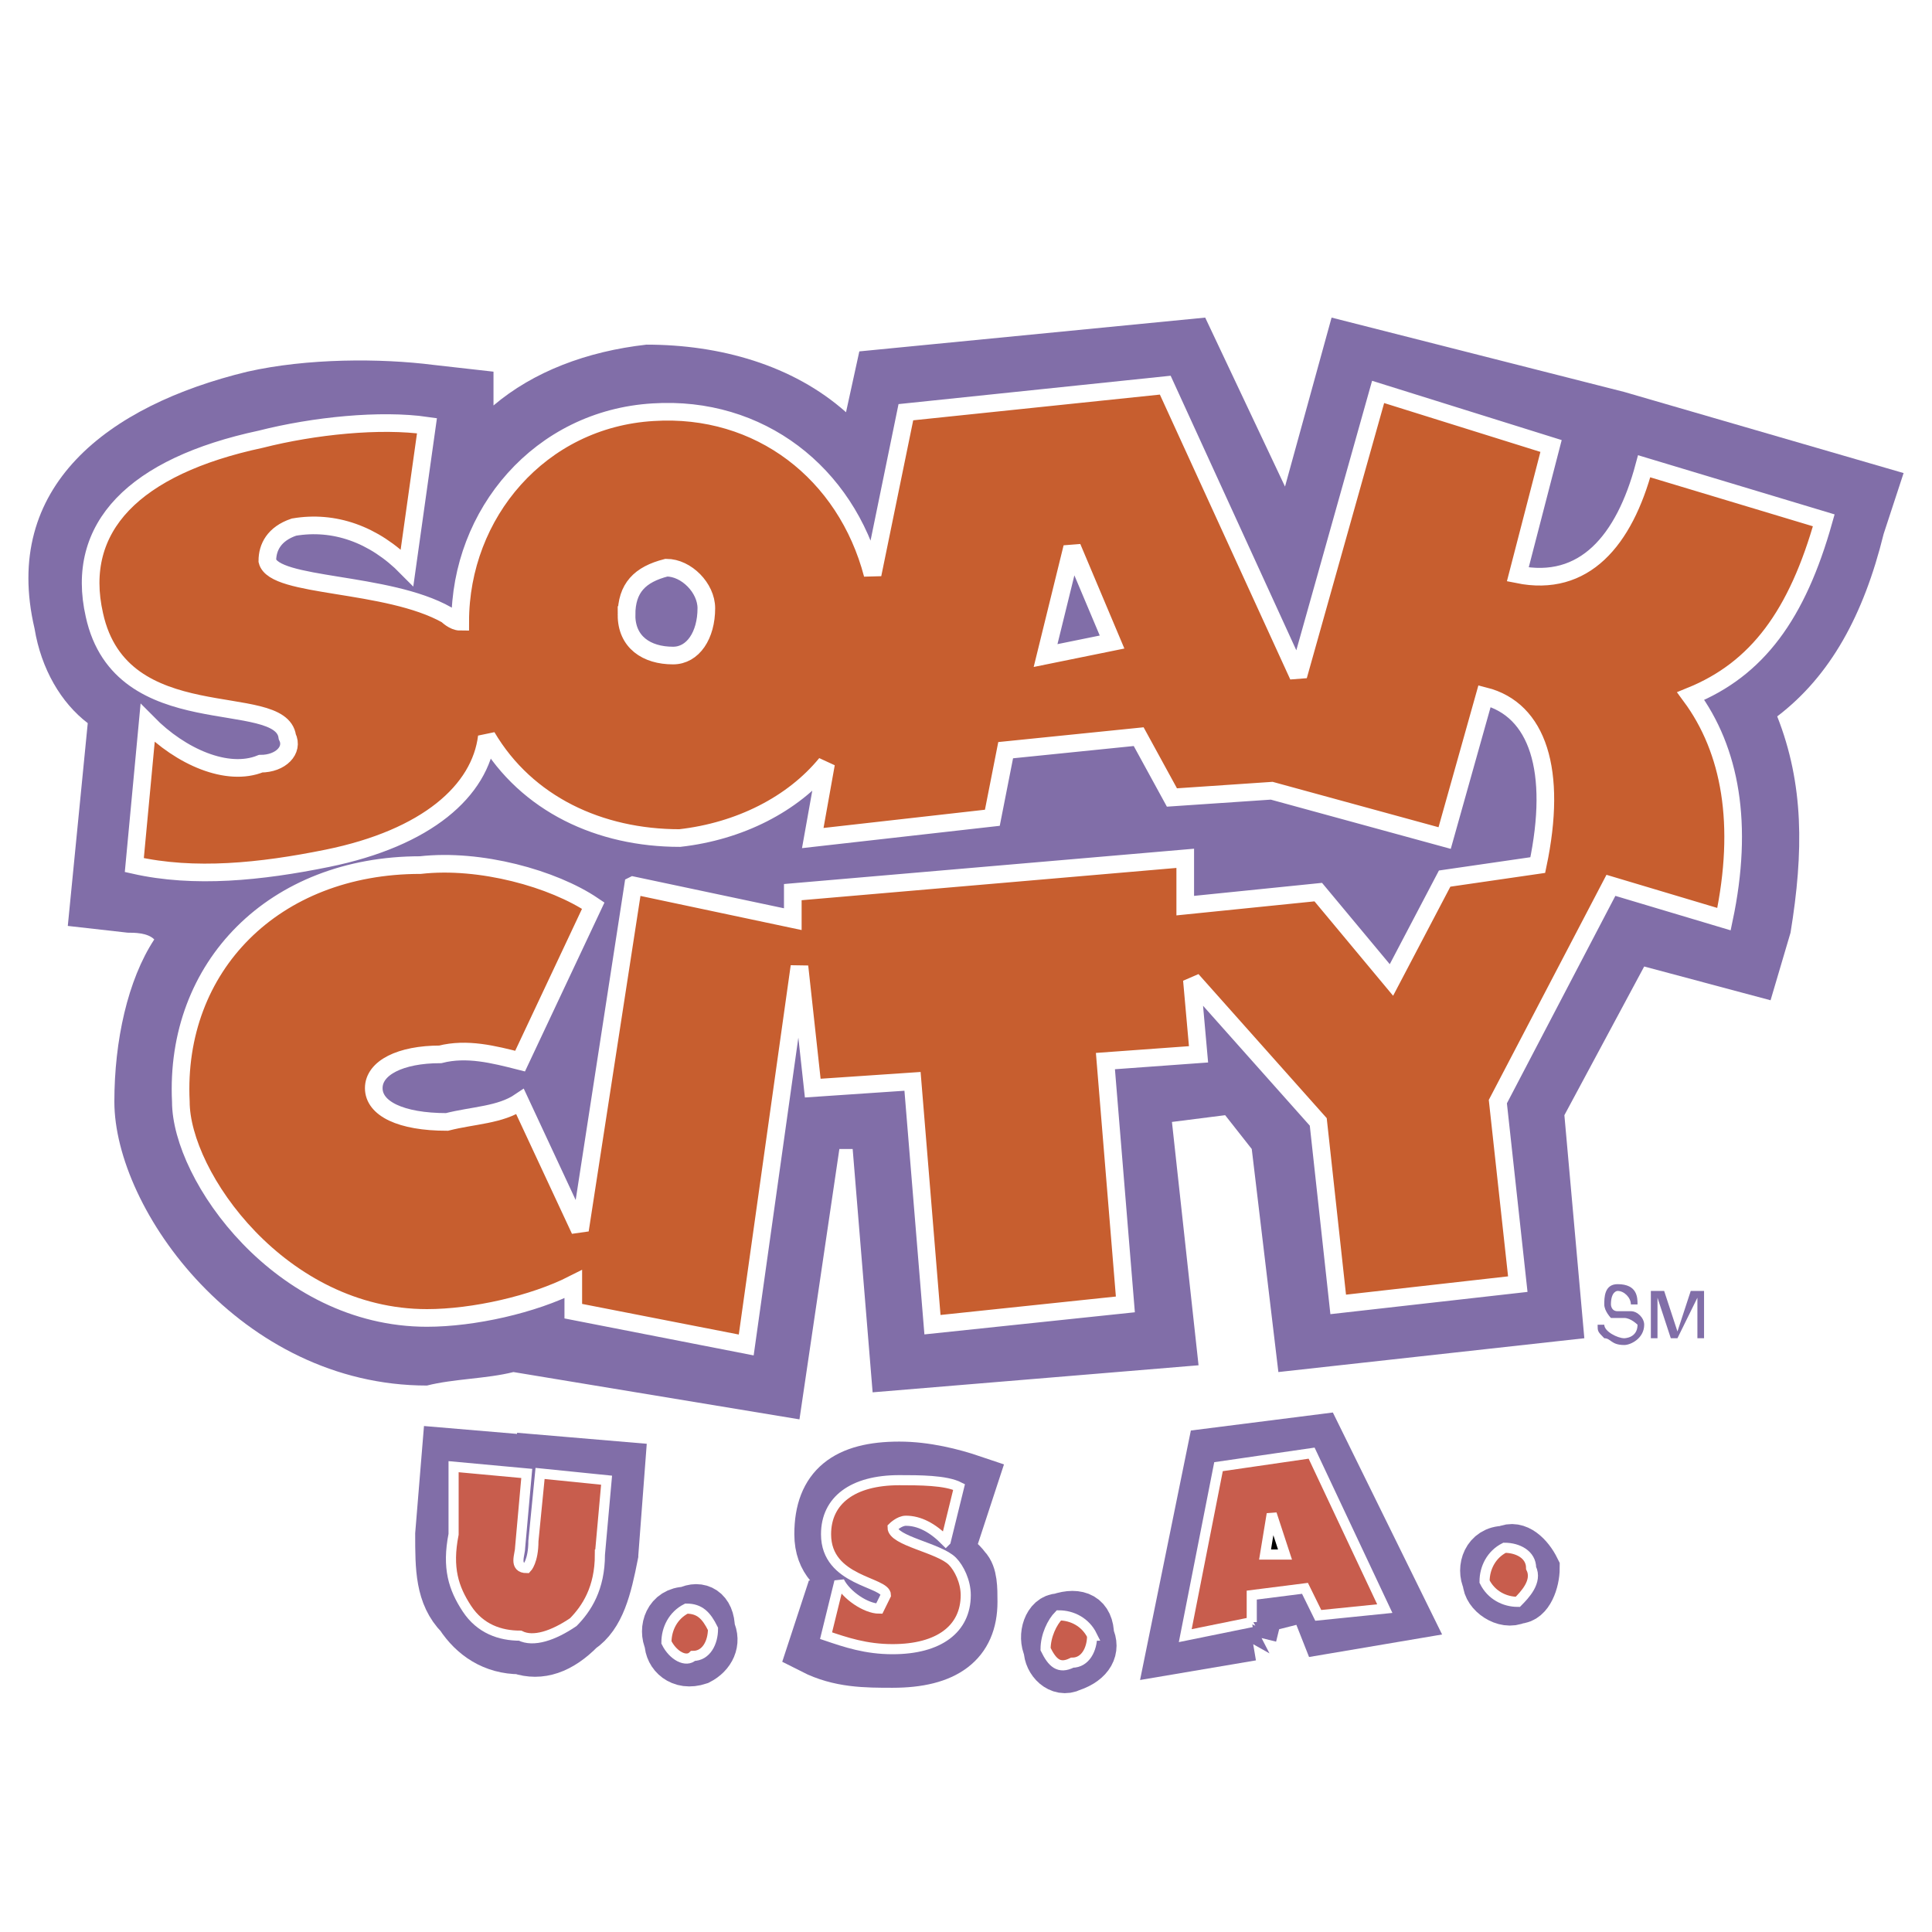 <svg xmlns="http://www.w3.org/2000/svg" width="2500" height="2500" viewBox="0 0 192.756 192.756"><path fill-rule="evenodd" clip-rule="evenodd" fill="#fff" d="M0 0h192.756v192.756H0V0z"/><path d="M42.599 138.236c-18.581 0-31.189-17.533-31.189-28.324 0-6.068 1.327-12.139 3.981-16.184-.663-.674-1.99-.674-2.654-.674l-5.973-.674 1.991-20.231c-2.654-2.023-4.646-5.395-5.309-9.441-3.318-14.162 7.3-22.254 21.236-25.626 5.973-1.349 13.272-1.349 18.581-.674l5.973.674v3.372c3.981-3.372 9.29-5.396 15.263-6.069 7.3 0 14.6 2.023 19.908 6.744l1.328-6.07 34.508-3.372 7.963 16.859 4.646-16.859 29.199 7.418 27.871 8.093-1.99 6.069c-1.992 8.093-5.311 14.162-10.619 18.208 2.654 6.744 2.654 13.488 1.328 21.58l-1.992 6.743-12.607-3.371-7.963 14.836 1.99 22.254-30.525 3.373-2.656-22.254-2.654-3.373-5.309.674 2.654 24.277-32.517 2.699-1.991-24.277h-1.327l-3.981 26.975-28.536-4.721c-2.655.672-5.973.672-8.628 1.346z" fill-rule="evenodd" clip-rule="evenodd" fill="#816ea8"/><path d="M62.508 61.358c0 2.697 1.99 4.046 4.645 4.046 1.991 0 3.318-2.023 3.318-4.721 0-2.023-1.991-4.046-3.981-4.046-2.655.675-3.982 2.024-3.982 4.721zm48.443 2.697l-3.98-9.441-2.654 10.79 6.634-1.349zm-47.78 24.278l15.927 3.372v-2.697l39.154-3.372v4.72l13.271-1.349 7.301 8.766 5.309-10.115 9.291-1.349c1.99-9.441 0-15.511-5.311-16.859l-3.98 14.162-17.254-4.721-9.955.674-3.318-6.069-13.271 1.349-1.328 6.744-17.917 2.023 1.327-7.418c-3.318 4.046-8.627 6.744-14.6 7.418-7.964 0-15.263-3.372-19.245-10.116-.663 5.395-5.973 10.116-15.927 12.139-6.636 1.349-13.272 2.023-19.244.674l1.327-14.162c3.317 3.372 7.963 5.395 11.281 4.046 1.991 0 3.318-1.349 2.654-2.698-.664-4.721-16.59 0-19.245-12.139-1.99-8.767 3.982-14.836 16.591-17.534 5.309-1.349 11.945-2.023 16.59-1.349l-1.99 14.162c-3.318-3.372-7.3-4.721-11.281-4.046-1.991.674-2.655 2.023-2.655 3.372.664 2.697 11.945 2.023 17.917 5.395 0 0 .664.674 1.327.674-.664-10.79 7.963-20.231 19.245-20.905 10.617-.674 19.244 6.069 21.899 16.185l3.318-16.185 25.88-2.698 13.273 28.998 7.963-28.324 17.254 5.395-3.318 12.813c6.637 1.349 10.619-3.372 12.609-10.79l17.918 5.395c-2.654 9.441-6.637 14.836-13.273 17.534 3.982 5.395 5.309 12.813 3.318 22.254l-11.281-3.372-11.281 21.579 1.99 18.209-17.918 2.023-1.99-18.209-12.607-14.162.662 7.42-9.289.674 1.99 24.277-19.246 2.023-1.99-24.277-9.954.674-1.327-12.139-5.31 37.766-17.254-3.373v-2.697c-3.981 2.023-9.954 3.373-14.6 3.373-14.599 0-24.554-14.162-24.554-21.582-.662-13.483 9.292-23.599 23.892-23.599 5.973-.674 13.272 1.349 17.254 4.046l-7.3 15.511c-2.654-.674-5.309-1.35-7.963-.674-3.982 0-6.636 1.348-6.636 3.371.664 2.023 2.654 3.371 7.3 3.371 2.654-.674 5.309-.674 7.3-2.023l5.973 12.814 5.307-34.393z" fill-rule="evenodd" clip-rule="evenodd" fill="#c75e2f"/><path d="M62.508 61.358c0 2.698 1.99 4.046 4.645 4.046 1.991 0 3.318-2.023 3.318-4.721 0-2.023-1.991-4.046-3.981-4.046-2.655.675-3.982 2.024-3.982 4.721zm48.443 2.698l-3.98-9.441-2.654 10.79 6.634-1.349zm-47.78 24.277l15.927 3.372v-2.698l39.154-3.372v4.72l13.271-1.349 7.301 8.766 5.309-10.115 9.291-1.349c1.99-9.441 0-15.511-5.311-16.859l-3.98 14.162-17.254-4.72-9.955.674-3.318-6.069-13.271 1.349-1.328 6.744-17.917 2.023 1.327-7.418c-3.318 4.046-8.627 6.744-14.6 7.418-7.964 0-15.263-3.372-19.245-10.116-.663 5.396-5.973 10.116-15.927 12.139-6.636 1.349-13.272 2.023-19.244.674l1.327-14.162c3.317 3.372 7.963 5.395 11.281 4.046 1.991 0 3.318-1.349 2.654-2.698-.664-4.721-16.59 0-19.245-12.139-1.99-8.767 3.982-14.836 16.591-17.534 5.309-1.349 11.945-2.023 16.59-1.349l-1.99 14.162c-3.318-3.372-7.3-4.721-11.281-4.046-1.991.674-2.655 2.023-2.655 3.372.664 2.697 11.945 2.023 17.917 5.395 0 0 .664.675 1.327.675 0-10.791 7.963-20.231 19.245-20.906 10.617-.674 19.244 6.069 21.899 16.185l3.318-16.185 25.88-2.698 13.273 28.998 7.963-28.324 17.254 5.395-3.318 12.813c6.637 1.349 10.619-3.372 12.609-10.79l17.918 5.395c-2.654 9.441-6.637 14.836-13.273 17.534 3.982 5.395 5.309 12.813 3.318 22.254l-11.281-3.372-11.281 21.579 1.99 18.209-17.918 2.023-1.99-18.209-12.607-14.162.662 7.42-9.289.674 1.99 24.277-19.246 2.023-1.99-24.277-9.954.674-1.327-12.139-5.31 37.766-17.254-3.373v-2.697c-3.981 2.023-9.954 3.373-14.6 3.373-14.599 0-24.554-14.162-24.554-21.582-.662-13.483 9.292-23.599 23.892-23.599 5.973-.674 13.272 1.349 17.254 4.046l-7.3 15.511c-2.654-.674-5.309-1.35-7.963-.674-3.982 0-6.636 1.348-6.636 3.371s2.654 3.371 7.3 3.371c2.654-.674 5.309-.674 7.3-2.023l5.973 12.814 5.307-34.393z" fill="none" stroke="#fff" stroke-width="1.76" stroke-miterlimit="2.613"/><path d="M61.181 155.096c-.664 3.373-1.328 6.07-3.318 7.418-1.991 2.023-3.982 2.697-5.973 2.023-2.654 0-4.646-1.348-5.973-3.371-1.991-2.023-1.991-4.721-1.991-8.094l.664-8.092 7.963.674-.664 8.768c-.664 1.35-.664 2.023.664 2.023.664 0 .664-.674.664-2.697l.664-8.094 7.963.676-.663 8.766z" fill-rule="evenodd" clip-rule="evenodd"/><path d="M61.181 155.096c-.664 3.373-1.328 6.07-3.318 7.418-1.991 2.023-3.982 2.697-5.973 2.023-2.654 0-4.646-1.348-5.973-3.371-1.991-2.023-1.991-4.721-1.991-8.094l.664-8.092 7.963.674-.664 8.768c0 1.35-.664 2.023.664 2.023.664 0 .664-.674.664-2.697l.664-8.094 7.963.676-.663 8.766z" fill="none" stroke="#816ea8" stroke-width="5.005" stroke-miterlimit="2.613"/><path d="M59.853 155.096c0 3.373-1.327 5.396-2.654 6.744-1.99 1.35-3.981 2.023-5.309 1.35-1.991 0-3.981-.676-5.309-2.697-1.327-2.023-1.991-4.047-1.327-7.42v-6.742l7.3.674-.664 7.418c-.664.674-.664 2.023.664 2.023.664 0 .664-.674.664-2.697l.664-6.744 6.636.674-.665 7.417z" fill-rule="evenodd" clip-rule="evenodd" fill="#c85d4d"/><path d="M59.853 155.096c0 3.373-1.327 5.396-2.654 6.744-1.99 1.35-3.981 2.023-5.309 1.35-1.991 0-3.981-.676-5.309-2.697-1.327-2.023-1.991-4.047-1.327-7.42v-6.742l7.3.674-.664 7.418c0 .674-.664 2.023.664 2.023 0 0 .664-.674.664-2.697l.664-6.744 6.636.674-.665 7.417z" fill="none" stroke="#fff" stroke-width="1.009" stroke-miterlimit="2.613"/><path d="M95.025 153.748c-1.327-2.023-2.654-2.697-4.646-2.697-.663 0-1.327 0-1.327.674 0 1.348 5.309 2.023 7.3 4.721.664.674.664 2.023.664 3.371 0 4.047-2.654 6.07-7.963 6.07-2.654 0-5.309 0-7.963-1.35l1.99-6.068c.664 1.348 2.655 2.697 3.982 2.697.664 0 1.328-.674 1.328-.674 0-2.699-6.637-2.023-6.637-7.42 0-4.719 2.654-6.742 7.964-6.742 2.654 0 5.309.674 7.299 1.348l-1.991 6.07z" fill-rule="evenodd" clip-rule="evenodd"/><path d="M95.025 153.748c-1.327-2.023-2.654-2.697-4.646-2.697-.663 0-1.327.674-1.327.674 0 1.348 5.309 2.023 7.3 4.721.664.674.664 2.023.664 3.371 0 4.047-2.654 6.07-7.963 6.07-2.654 0-5.309 0-7.963-1.35l1.99-6.068c.664 1.348 2.655 2.697 3.982 2.697.664 0 1.328-.674 1.328-.674 0-2.699-6.637-2.023-6.637-7.42 0-4.719 2.654-6.742 7.964-6.742 2.654 0 5.309.674 7.299 1.348l-1.991 6.07z" fill="none" stroke="#816ea8" stroke-width="5.005" stroke-miterlimit="2.613"/><path d="M94.361 153.748c-1.328-1.35-2.655-2.023-3.982-2.023-.663 0-1.327 0-1.327.674 0 1.35 4.646 2.023 5.973 3.373.664.674 1.327 2.021 1.327 3.371 0 3.371-2.654 5.395-7.3 5.395-2.654 0-4.646-.674-6.636-1.348l1.327-5.396c.663 1.35 2.654 2.699 3.981 2.699.664 0 .664-.676.664-1.35 0-1.35-5.973-1.35-5.973-6.07 0-3.371 2.654-5.395 7.3-5.395 1.99 0 4.645 0 5.972.676l-1.326 5.394z" fill-rule="evenodd" clip-rule="evenodd" fill="#c85d4d"/><path d="M94.361 153.748c-1.328-1.35-2.655-2.023-3.982-2.023-.663 0-1.327.674-1.327.674 0 1.35 4.646 2.023 5.973 3.373.664.674 1.327 2.021 1.327 3.371 0 3.371-2.654 5.395-7.3 5.395-2.654 0-4.646-.674-6.636-1.348l1.327-5.396c.663 1.35 2.654 2.699 3.981 2.699l.664-1.35c0-1.35-5.973-1.35-5.973-6.07 0-3.371 2.654-5.395 7.3-5.395 1.99 0 4.645 0 5.972.676l-1.326 5.394z" fill="none" stroke="#fff" stroke-width="1.009" stroke-miterlimit="2.613"/><path d="M128.869 155.096l-2.654.676.664-4.721 1.99 4.045zm-3.982 8.093l.664-2.697 5.309-1.35 1.328 3.371 7.963-1.348-8.627-17.533-10.617 1.348-3.982 19.557 7.962-1.348z" fill-rule="evenodd" clip-rule="evenodd"/><path fill="none" stroke="#000" stroke-width="5.005" stroke-miterlimit="2.613" d="M128.869 155.096l-2.654.675.664-4.72 1.99 4.045z"/><path fill="none" stroke="#816ea8" stroke-width="5.005" stroke-miterlimit="2.613" d="M124.887 163.189l.664-2.697 5.308-1.349 1.329 3.371 7.962-1.348-8.627-17.533-10.617 1.347-3.982 19.557 7.963-1.348z"/><path d="M128.205 155.096h-1.99l.664-4.045 1.326 4.045zm-3.318 6.744v-2.697l5.311-.674 1.326 2.697 6.637-.674-7.301-15.512-9.289 1.35-3.318 16.859 6.634-1.349z" fill-rule="evenodd" clip-rule="evenodd" fill="#c85d4d" stroke="#fff" stroke-width="1.009" stroke-miterlimit="2.613"/><path d="M153.424 156.445c0 1.348-.664 3.371-1.992 3.371-1.326.676-3.318-.674-3.318-2.023-.662-1.348 0-3.371 1.992-3.371 1.326-.674 2.654.674 3.318 2.023z" fill-rule="evenodd" clip-rule="evenodd" stroke="#816ea8" stroke-width="4.378" stroke-miterlimit="2.613"/><path d="M152.76 156.445c.664 1.348-.664 2.697-1.328 3.371-1.326 0-2.654-.674-3.318-2.023 0-1.348.664-2.697 1.992-3.371 1.326 0 2.654.674 2.654 2.023z" fill-rule="evenodd" clip-rule="evenodd" fill="#c85d4d" stroke="#fff" stroke-width="1.009" stroke-miterlimit="2.613"/><path d="M108.961 163.189c.664 1.348 0 2.697-1.99 3.371-1.328.674-2.654-.674-2.654-2.023-.664-1.348 0-3.371 1.326-3.371 1.99-.674 3.318 0 3.318 2.023z" fill-rule="evenodd" clip-rule="evenodd" stroke="#816ea8" stroke-width="4.378" stroke-miterlimit="2.613"/><path d="M108.961 163.189c0 1.348-.664 2.697-1.99 2.697-1.328.674-1.992 0-2.654-1.35 0-1.348.662-2.697 1.326-3.371 1.328.001 2.654.675 3.318 2.024z" fill-rule="evenodd" clip-rule="evenodd" fill="#c85d4d" stroke="#fff" stroke-width="1.009" stroke-miterlimit="2.613"/><path d="M71.135 162.514c.663 1.35 0 2.697-1.328 3.373-1.991.674-3.318-.676-3.318-2.023-.664-1.35 0-3.371 1.991-3.371 1.328-.677 2.655-.001 2.655 2.021z" fill-rule="evenodd" clip-rule="evenodd" stroke="#816ea8" stroke-width="4.378" stroke-miterlimit="2.613"/><path d="M71.135 162.514c0 1.35-.664 2.697-1.991 2.697-.664.676-1.991 0-2.654-1.348 0-1.35.663-2.697 1.991-3.371 1.327 0 1.99.674 2.654 2.022z" fill-rule="evenodd" clip-rule="evenodd" fill="#c85d4d" stroke="#fff" stroke-width="1.009" stroke-miterlimit="2.613"/><path d="M162.713 130.145c0-.674-.662-1.35-1.326-1.35 0 0-.664 0-.664 1.35 0 0 0 .674.664.674h1.326c.664 0 1.328.676 1.328 1.35 0 1.348-1.328 2.023-1.99 2.023-1.328 0-1.328-.676-1.992-.676-.664-.674-.664-.674-.664-1.348h.664c0 .674 1.328 1.348 1.992 1.348 0 0 1.326 0 1.326-1.348 0 0-.664-.674-1.326-.674h-1.328s-.664-.676-.664-1.35 0-2.023 1.328-2.023c1.99 0 1.99 1.35 1.99 2.023h-.664v.001zM169.35 133.516v-2.697-1.348l-1.99 4.045h-.664l-1.328-4.045v4.045h-.662v-4.721h1.326l1.328 4.047 1.326-4.047h1.328v4.721h-.664z" fill-rule="evenodd" clip-rule="evenodd" fill="#816ea8"/></svg>